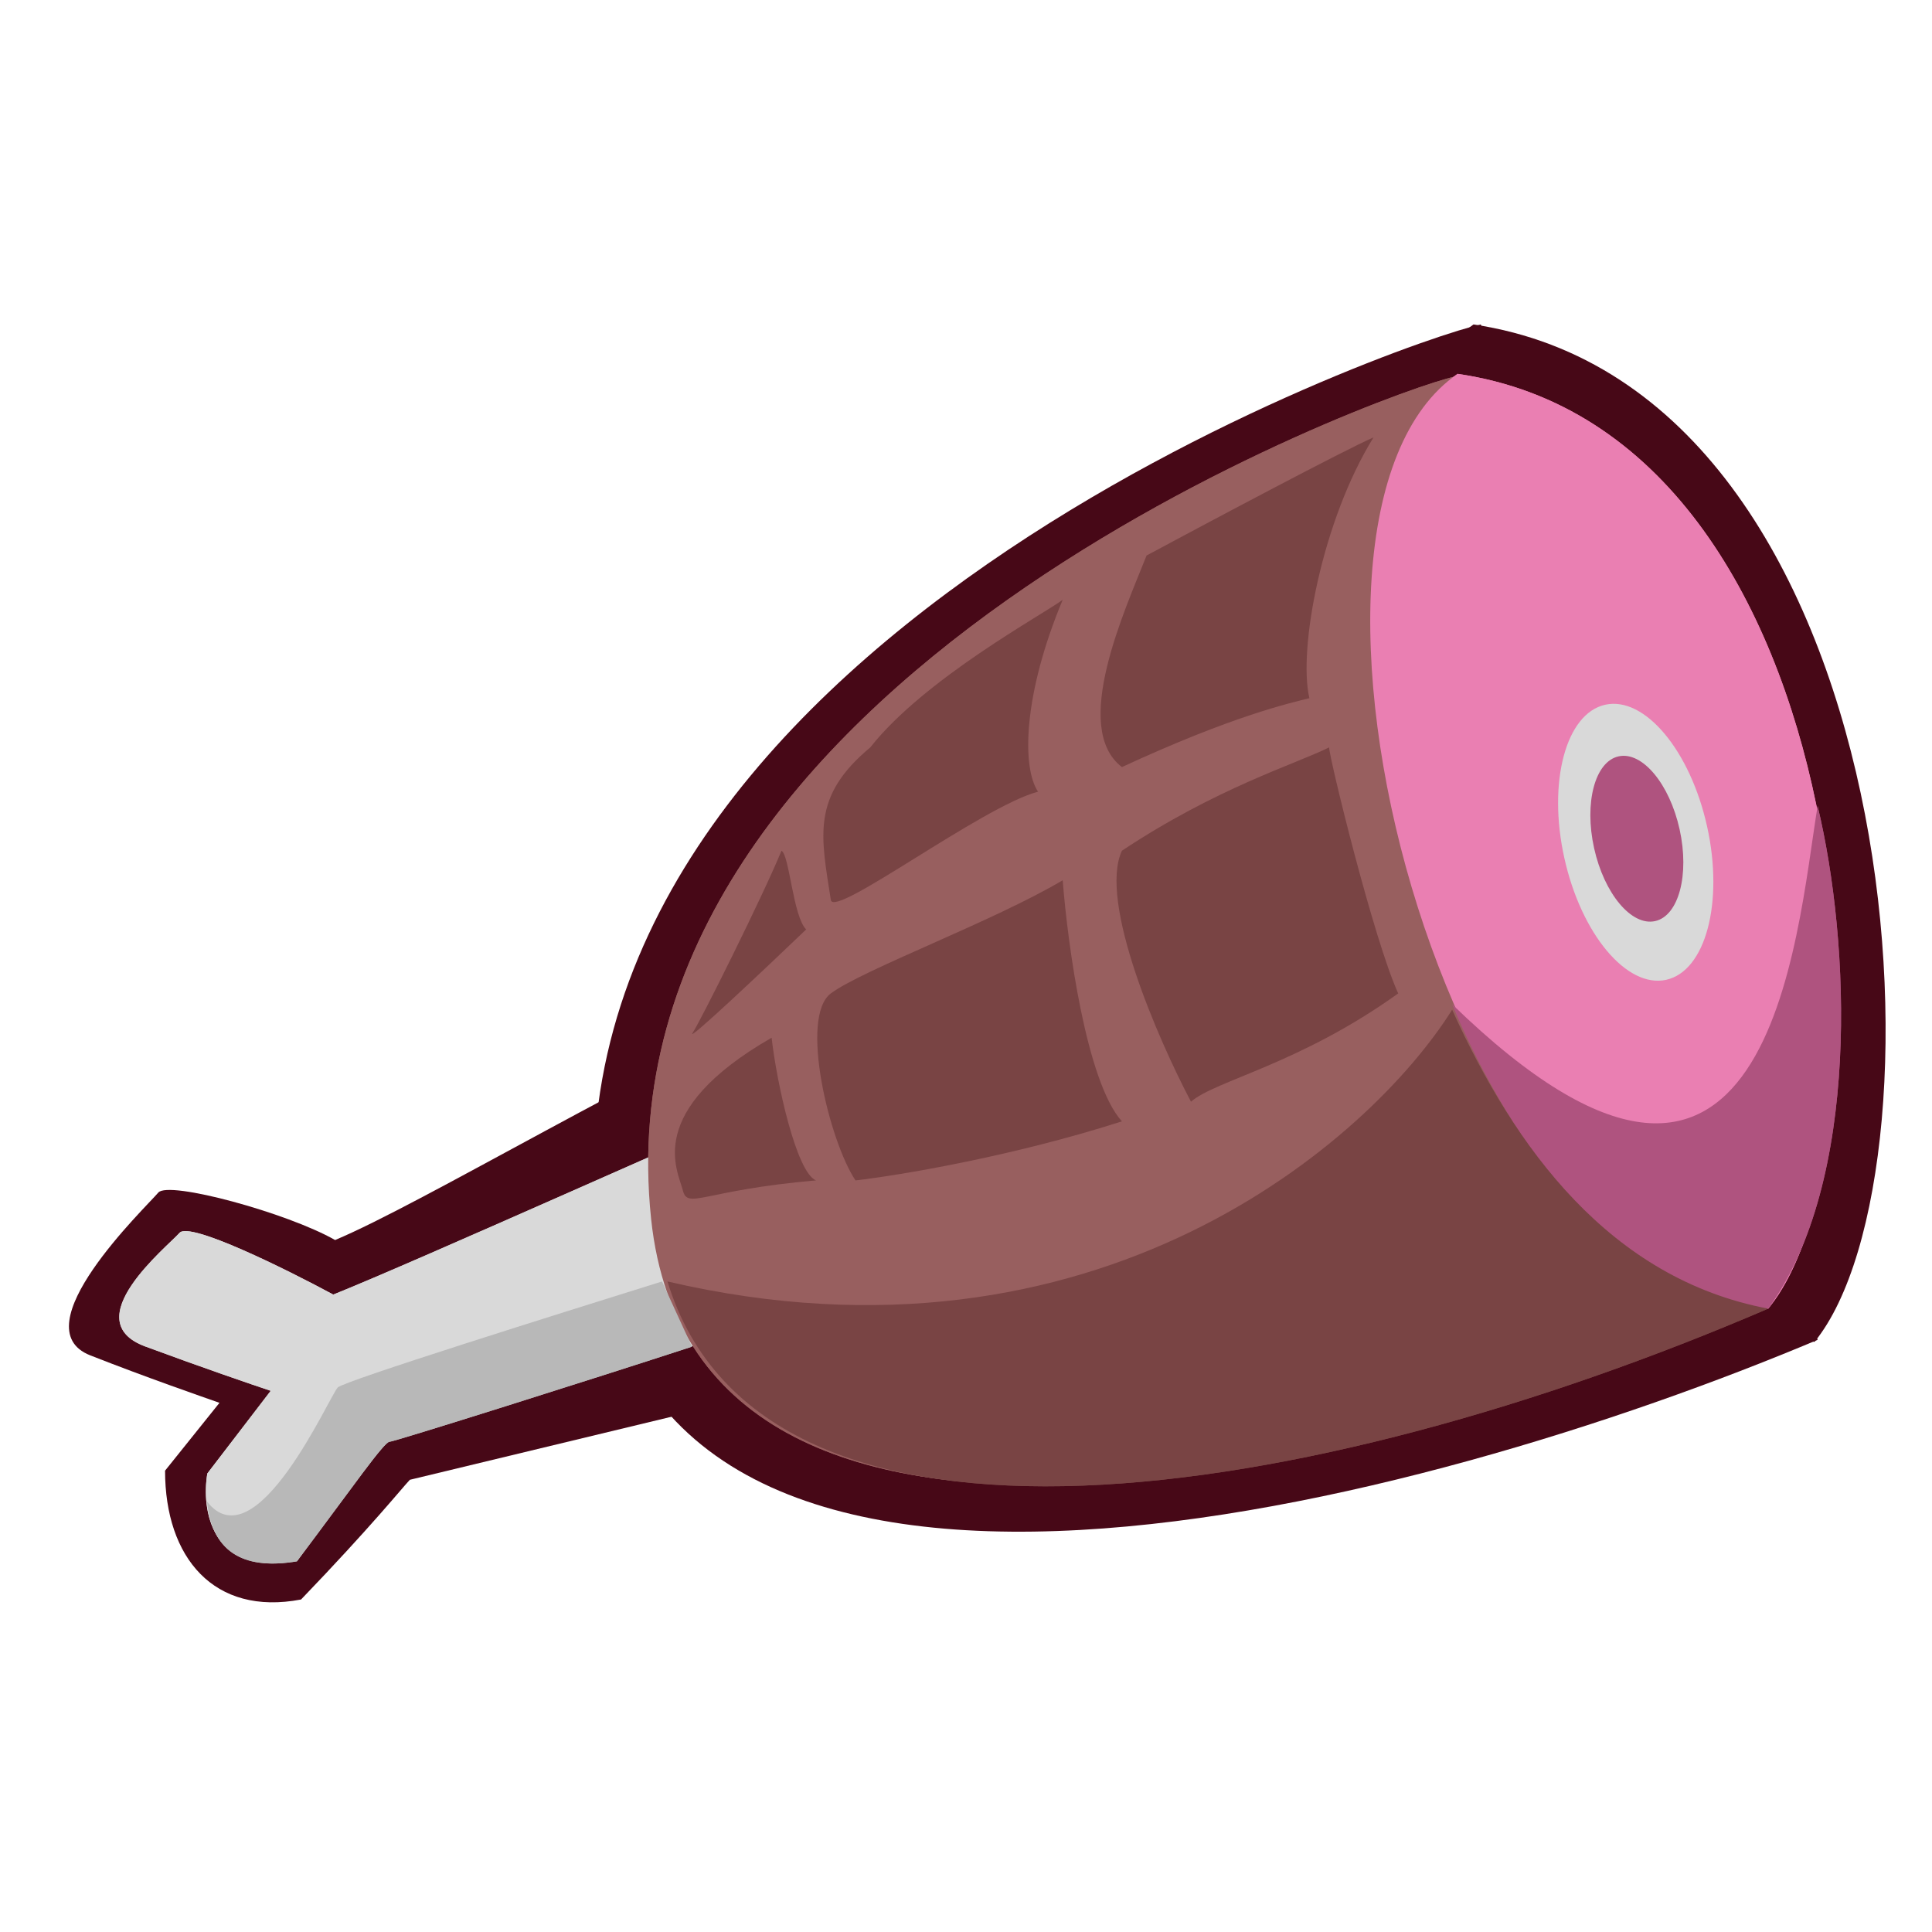 <svg width="1001" height="1001" viewBox="0 0 1001 1001" fill="none" xmlns="http://www.w3.org/2000/svg">
<path d="M173.622 642.479C219.082 623.36 331.022 555.655 434.366 508.906L480.14 702.173L212.36 766.698C208.332 770.926 192.404 790.86 155.978 828.727C110.845 837.344 85.515 807.025 85.522 761.971L113.714 726.826C104.001 723.397 75.986 713.716 46.775 702.237C10.262 687.888 75.357 625.77 82.02 617.894C87.352 611.594 149.014 628.436 173.622 642.479Z" fill="#470817"/>
<path d="M309.25 641.934C276.203 333.136 729.478 175.867 767.246 168.108L941.733 694.193C739.254 779.539 335.688 888.972 309.25 641.934Z" fill="#470817"/>
<path d="M763.434 168.108C647.609 249.318 759.672 682.951 940.178 695.209C1012.38 606.337 990.57 201.818 763.434 168.108Z" fill="#470817"/>
<ellipse cx="42.144" cy="80.5" rx="42.144" ry="80.5" transform="matrix(0.977 -0.212 0.218 0.976 815.771 357.357)" fill="#470817"/>
<ellipse cx="24.322" cy="46.458" rx="24.322" ry="46.458" transform="matrix(0.977 -0.212 0.218 0.976 832.721 386.787)" fill="#470817"/>
<path d="M172.678 670.745C217.803 652.577 360.977 588.025 463.573 543.629L484.445 658.051L201.182 746.638C197.175 750.635 182.113 768.633 153.923 808.653C109.159 816.927 104.273 781.955 107.426 763.435L140.259 720.604C130.644 717.408 104.185 708.34 75.274 697.629C39.134 684.24 86.389 646.202 93.022 638.76C98.328 632.807 148.337 657.603 172.678 670.745Z" fill="#D9D9D9"/>
<path d="M337.355 631.562C307.71 351.387 719.915 202.149 753.794 195.109L911.9 679.431C730.267 756.866 361.071 855.702 337.355 631.562Z" fill="#985F5F"/>
<path d="M755.206 193.701C646.508 268.321 746.735 666.76 916.134 678.023C983.894 596.364 968.366 224.675 755.206 193.701Z" fill="#EA7FB2"/>
<ellipse cx="37.86" cy="73.02" rx="37.86" ry="73.02" transform="matrix(0.977 -0.215 0.216 0.976 794.733 373.264)" fill="#D9D9D9"/>
<ellipse cx="22.673" cy="43.729" rx="22.673" ry="43.729" transform="matrix(0.977 -0.215 0.216 0.976 816.479 396.752)" fill="#AF537F"/>
<path d="M916.135 678.023C964.131 611.851 958.673 487.998 941.734 417.602C930.652 485.122 917.546 680.839 752.382 520.337C774.969 575.245 834.259 678.023 916.135 678.023Z" fill="#AF537F"/>
<path d="M345.824 663.944C568.301 715.755 710.032 590.733 752.382 523.153C784.85 594.956 834.258 662.536 916.134 678.023C680.387 779.393 395.232 825.854 345.824 663.944Z" fill="#794444"/>
<path d="M175.014 718.852C178.402 715.473 288.887 680.839 343.001 663.944L358.529 697.734C306.768 714.629 204.094 747.011 201.835 747.011C199.012 747.011 183.484 769.537 153.839 808.959C128.429 813.182 110.077 806.143 107.254 777.985C132.664 810.367 170.779 723.076 175.014 718.852Z" fill="#B8B8B8"/>
<path d="M172.678 670.745C217.803 652.577 360.977 588.025 463.573 543.629L484.445 658.051L201.182 746.638C197.175 750.635 182.113 768.633 153.923 808.653C109.159 816.927 104.273 781.955 107.426 763.435L140.259 720.604C130.644 717.408 104.185 708.34 75.274 697.629C39.134 684.24 86.389 646.202 93.022 638.76C98.328 632.807 148.337 657.603 172.678 670.745Z" fill="#D9D9D9"/>
<path d="M337.355 631.562C307.71 351.387 719.915 202.149 753.794 195.109L911.9 679.431C730.267 756.866 361.071 855.702 337.355 631.562Z" fill="#985F5F"/>
<path d="M755.206 193.701C646.508 268.321 746.735 666.76 916.134 678.023C983.894 596.364 968.366 224.675 755.206 193.701Z" fill="#EA7FB2"/>
<ellipse cx="37.86" cy="73.02" rx="37.86" ry="73.02" transform="matrix(0.977 -0.215 0.216 0.976 794.733 373.264)" fill="#D9D9D9"/>
<ellipse cx="22.673" cy="43.729" rx="22.673" ry="43.729" transform="matrix(0.977 -0.215 0.216 0.976 816.479 396.752)" fill="#AF537F"/>
<path d="M916.135 678.023C964.131 611.851 958.673 487.998 941.734 417.602C930.652 485.122 917.546 680.839 752.382 520.337C774.969 575.245 834.259 678.023 916.135 678.023Z" fill="#AF537F"/>
<path d="M345.824 663.944C568.301 715.755 710.032 590.733 752.382 523.153C784.85 594.956 834.258 662.536 916.134 678.023C680.387 779.393 395.232 825.854 345.824 663.944Z" fill="#794444"/>
<path d="M175.014 718.852C178.402 715.473 288.887 680.839 343.001 663.944L358.529 697.734C306.768 714.629 204.094 747.011 201.835 747.011C199.012 747.011 183.484 769.537 153.839 808.959C128.429 813.182 110.077 806.143 107.254 777.985C132.664 810.367 170.779 723.076 175.014 718.852Z" fill="#B8B8B8"/>
<path d="M594.062 287.81C627.293 269.964 697.334 232.743 711.648 226.624C685.064 269.454 672.453 336.249 678.417 361.743C668.193 364.293 638.54 370.921 581.281 397.435C554.696 377.04 582.985 315.854 594.062 287.81Z" fill="#794444"/>
<path d="M450.914 387.237C479.032 351.546 540.381 318.403 550.606 310.755C530.157 359.704 529.304 397.435 537.825 410.182C508.854 417.83 431.982 476.109 430.464 466.269C425.35 433.127 420.238 412.732 450.914 387.237Z" fill="#794444"/>
<path d="M724.425 514.708C711.644 486.665 688.639 392.336 688.639 387.237C671.597 395.735 630.358 408.143 581.278 440.775C569.008 467.289 600.023 538.503 617.065 570.795C629.846 559.748 673.301 551.42 724.425 514.708Z" fill="#794444"/>
<path d="M581.278 580.993C562.873 560.598 553.16 489.214 550.604 456.072C514.817 477.317 446.824 502.471 430.464 514.708C414.104 526.945 429.61 591.19 443.243 611.586C465.397 609.036 524.019 599.349 581.278 580.993Z" fill="#794444"/>
<path d="M417.682 481.566C410.865 474.767 408.99 442.815 404.9 440.775C395.528 463.72 362.979 528.985 358.889 535.103C354.799 541.222 396.38 501.961 417.682 481.566Z" fill="#794444"/>
<path d="M422.794 611.586C412.569 607.507 402.344 560.598 399.788 537.653C333.327 575.894 351.22 606.487 353.776 616.685C356.333 626.882 364.001 616.685 422.794 611.586Z" fill="#794444"/>
</svg>
